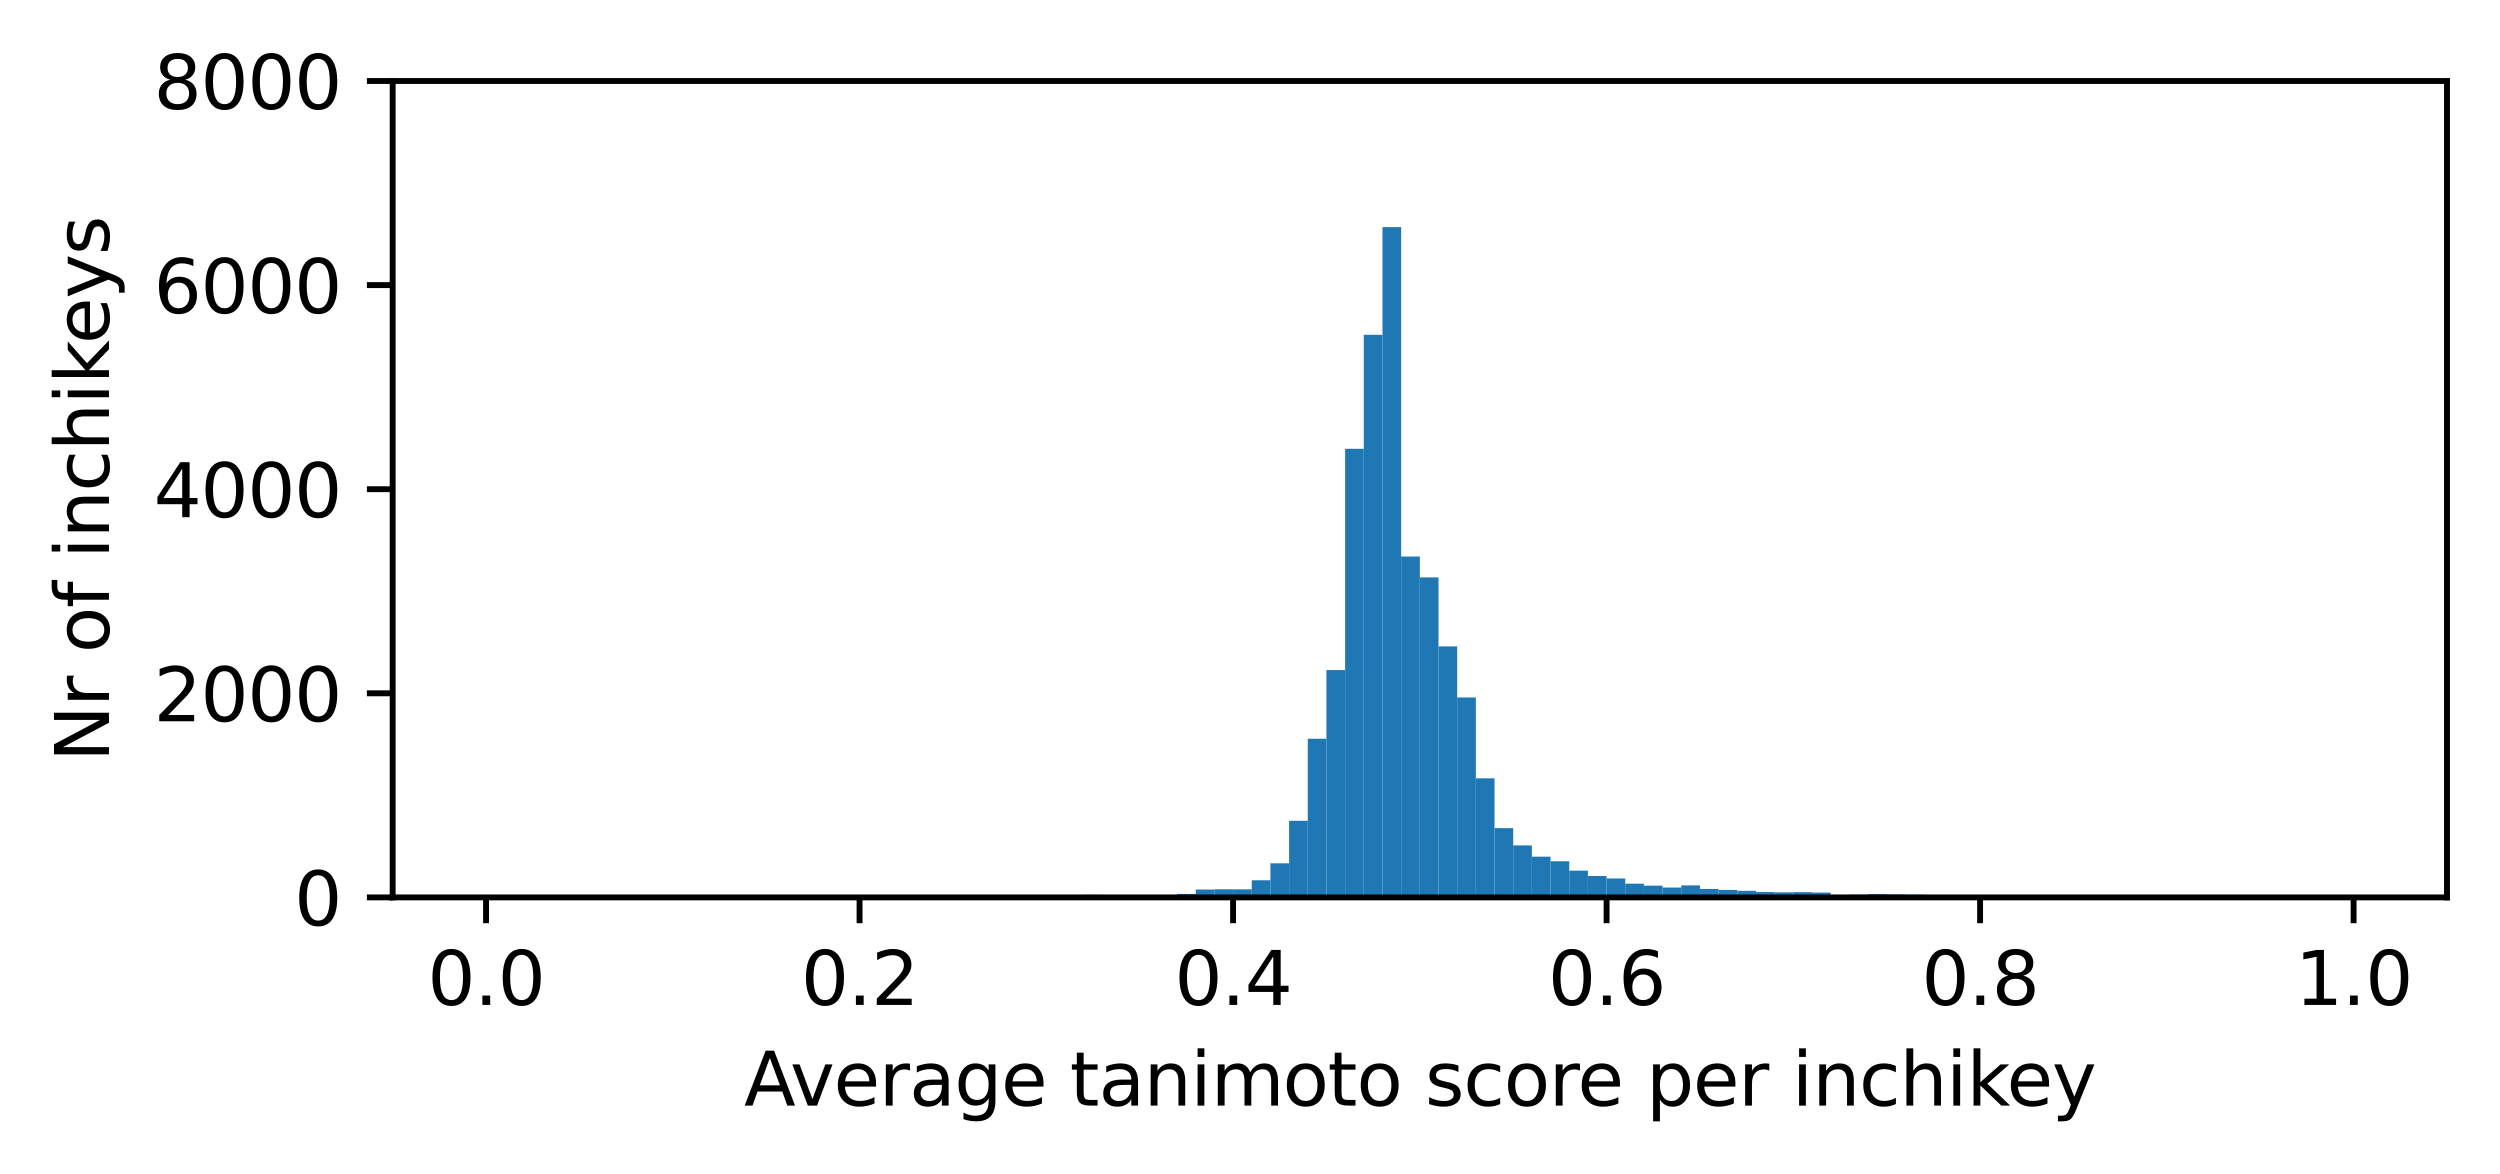 <?xml version="1.0" encoding="utf-8" standalone="no"?>
<!DOCTYPE svg PUBLIC "-//W3C//DTD SVG 1.1//EN"
  "http://www.w3.org/Graphics/SVG/1.1/DTD/svg11.dtd">
<svg xmlns:xlink="http://www.w3.org/1999/xlink" width="339.528pt" height="159.435pt" viewBox="0 0 339.528 159.435" xmlns="http://www.w3.org/2000/svg" version="1.1">
 <defs>
  <style type="text/css">*{stroke-linejoin: round; stroke-linecap: butt}</style>
 </defs>
 <g id="figure_1">
  <g id="patch_1">
   <path d="M 0 159.435 
L 339.528 159.435 
L 339.528 0 
L 0 0 
z
" style="fill: #ffffff"/>
  </g>
  <g id="axes_1">
   <g id="patch_2">
    <path d="M 53.328 121.879 
L 332.328 121.879 
L 332.328 10.999 
L 53.328 10.999 
z
" style="fill: #ffffff"/>
   </g>
   <g id="patch_3">
    <path d="M 66.01 121.879 
L 68.546 121.879 
L 68.546 121.879 
L 66.01 121.879 
z
" clip-path="url(#p229c5be824)" style="fill: #1f77b4"/>
   </g>
   <g id="patch_4">
    <path d="M 68.546 121.879 
L 71.083 121.879 
L 71.083 121.879 
L 68.546 121.879 
z
" clip-path="url(#p229c5be824)" style="fill: #1f77b4"/>
   </g>
   <g id="patch_5">
    <path d="M 71.083 121.879 
L 73.619 121.879 
L 73.619 121.879 
L 71.083 121.879 
z
" clip-path="url(#p229c5be824)" style="fill: #1f77b4"/>
   </g>
   <g id="patch_6">
    <path d="M 73.619 121.879 
L 76.155 121.879 
L 76.155 121.879 
L 73.619 121.879 
z
" clip-path="url(#p229c5be824)" style="fill: #1f77b4"/>
   </g>
   <g id="patch_7">
    <path d="M 76.155 121.879 
L 78.692 121.879 
L 78.692 121.879 
L 76.155 121.879 
z
" clip-path="url(#p229c5be824)" style="fill: #1f77b4"/>
   </g>
   <g id="patch_8">
    <path d="M 78.692 121.879 
L 81.228 121.879 
L 81.228 121.879 
L 78.692 121.879 
z
" clip-path="url(#p229c5be824)" style="fill: #1f77b4"/>
   </g>
   <g id="patch_9">
    <path d="M 81.228 121.879 
L 83.764 121.879 
L 83.764 121.879 
L 81.228 121.879 
z
" clip-path="url(#p229c5be824)" style="fill: #1f77b4"/>
   </g>
   <g id="patch_10">
    <path d="M 83.764 121.879 
L 86.301 121.879 
L 86.301 121.879 
L 83.764 121.879 
z
" clip-path="url(#p229c5be824)" style="fill: #1f77b4"/>
   </g>
   <g id="patch_11">
    <path d="M 86.301 121.879 
L 88.837 121.879 
L 88.837 121.879 
L 86.301 121.879 
z
" clip-path="url(#p229c5be824)" style="fill: #1f77b4"/>
   </g>
   <g id="patch_12">
    <path d="M 88.837 121.879 
L 91.374 121.879 
L 91.374 121.879 
L 88.837 121.879 
z
" clip-path="url(#p229c5be824)" style="fill: #1f77b4"/>
   </g>
   <g id="patch_13">
    <path d="M 91.374 121.879 
L 93.91 121.879 
L 93.91 121.879 
L 91.374 121.879 
z
" clip-path="url(#p229c5be824)" style="fill: #1f77b4"/>
   </g>
   <g id="patch_14">
    <path d="M 93.91 121.879 
L 96.446 121.879 
L 96.446 121.879 
L 93.91 121.879 
z
" clip-path="url(#p229c5be824)" style="fill: #1f77b4"/>
   </g>
   <g id="patch_15">
    <path d="M 96.446 121.879 
L 98.983 121.879 
L 98.983 121.879 
L 96.446 121.879 
z
" clip-path="url(#p229c5be824)" style="fill: #1f77b4"/>
   </g>
   <g id="patch_16">
    <path d="M 98.983 121.879 
L 101.519 121.879 
L 101.519 121.879 
L 98.983 121.879 
z
" clip-path="url(#p229c5be824)" style="fill: #1f77b4"/>
   </g>
   <g id="patch_17">
    <path d="M 101.519 121.879 
L 104.055 121.879 
L 104.055 121.879 
L 101.519 121.879 
z
" clip-path="url(#p229c5be824)" style="fill: #1f77b4"/>
   </g>
   <g id="patch_18">
    <path d="M 104.055 121.879 
L 106.592 121.879 
L 106.592 121.879 
L 104.055 121.879 
z
" clip-path="url(#p229c5be824)" style="fill: #1f77b4"/>
   </g>
   <g id="patch_19">
    <path d="M 106.592 121.879 
L 109.128 121.879 
L 109.128 121.879 
L 106.592 121.879 
z
" clip-path="url(#p229c5be824)" style="fill: #1f77b4"/>
   </g>
   <g id="patch_20">
    <path d="M 109.128 121.879 
L 111.664 121.879 
L 111.664 121.879 
L 109.128 121.879 
z
" clip-path="url(#p229c5be824)" style="fill: #1f77b4"/>
   </g>
   <g id="patch_21">
    <path d="M 111.664 121.879 
L 114.201 121.879 
L 114.201 121.879 
L 111.664 121.879 
z
" clip-path="url(#p229c5be824)" style="fill: #1f77b4"/>
   </g>
   <g id="patch_22">
    <path d="M 114.201 121.879 
L 116.737 121.879 
L 116.737 121.879 
L 114.201 121.879 
z
" clip-path="url(#p229c5be824)" style="fill: #1f77b4"/>
   </g>
   <g id="patch_23">
    <path d="M 116.737 121.879 
L 119.274 121.879 
L 119.274 121.879 
L 116.737 121.879 
z
" clip-path="url(#p229c5be824)" style="fill: #1f77b4"/>
   </g>
   <g id="patch_24">
    <path d="M 119.274 121.879 
L 121.81 121.879 
L 121.81 121.879 
L 119.274 121.879 
z
" clip-path="url(#p229c5be824)" style="fill: #1f77b4"/>
   </g>
   <g id="patch_25">
    <path d="M 121.81 121.879 
L 124.346 121.879 
L 124.346 121.879 
L 121.81 121.879 
z
" clip-path="url(#p229c5be824)" style="fill: #1f77b4"/>
   </g>
   <g id="patch_26">
    <path d="M 124.346 121.879 
L 126.883 121.879 
L 126.883 121.879 
L 124.346 121.879 
z
" clip-path="url(#p229c5be824)" style="fill: #1f77b4"/>
   </g>
   <g id="patch_27">
    <path d="M 126.883 121.879 
L 129.419 121.879 
L 129.419 121.879 
L 126.883 121.879 
z
" clip-path="url(#p229c5be824)" style="fill: #1f77b4"/>
   </g>
   <g id="patch_28">
    <path d="M 129.419 121.879 
L 131.955 121.879 
L 131.955 121.879 
L 129.419 121.879 
z
" clip-path="url(#p229c5be824)" style="fill: #1f77b4"/>
   </g>
   <g id="patch_29">
    <path d="M 131.955 121.879 
L 134.492 121.879 
L 134.492 121.879 
L 131.955 121.879 
z
" clip-path="url(#p229c5be824)" style="fill: #1f77b4"/>
   </g>
   <g id="patch_30">
    <path d="M 134.492 121.879 
L 137.028 121.879 
L 137.028 121.865 
L 134.492 121.865 
z
" clip-path="url(#p229c5be824)" style="fill: #1f77b4"/>
   </g>
   <g id="patch_31">
    <path d="M 137.028 121.879 
L 139.564 121.879 
L 139.564 121.879 
L 137.028 121.879 
z
" clip-path="url(#p229c5be824)" style="fill: #1f77b4"/>
   </g>
   <g id="patch_32">
    <path d="M 139.564 121.879 
L 142.101 121.879 
L 142.101 121.824 
L 139.564 121.824 
z
" clip-path="url(#p229c5be824)" style="fill: #1f77b4"/>
   </g>
   <g id="patch_33">
    <path d="M 142.101 121.879 
L 144.637 121.879 
L 144.637 121.865 
L 142.101 121.865 
z
" clip-path="url(#p229c5be824)" style="fill: #1f77b4"/>
   </g>
   <g id="patch_34">
    <path d="M 144.637 121.879 
L 147.174 121.879 
L 147.174 121.851 
L 144.637 121.851 
z
" clip-path="url(#p229c5be824)" style="fill: #1f77b4"/>
   </g>
   <g id="patch_35">
    <path d="M 147.174 121.879 
L 149.71 121.879 
L 149.71 121.533 
L 147.174 121.533 
z
" clip-path="url(#p229c5be824)" style="fill: #1f77b4"/>
   </g>
   <g id="patch_36">
    <path d="M 149.71 121.879 
L 152.246 121.879 
L 152.246 121.768 
L 149.71 121.768 
z
" clip-path="url(#p229c5be824)" style="fill: #1f77b4"/>
   </g>
   <g id="patch_37">
    <path d="M 152.246 121.879 
L 154.783 121.879 
L 154.783 121.824 
L 152.246 121.824 
z
" clip-path="url(#p229c5be824)" style="fill: #1f77b4"/>
   </g>
   <g id="patch_38">
    <path d="M 154.783 121.879 
L 157.319 121.879 
L 157.319 121.851 
L 154.783 121.851 
z
" clip-path="url(#p229c5be824)" style="fill: #1f77b4"/>
   </g>
   <g id="patch_39">
    <path d="M 157.319 121.879 
L 159.855 121.879 
L 159.855 121.782 
L 157.319 121.782 
z
" clip-path="url(#p229c5be824)" style="fill: #1f77b4"/>
   </g>
   <g id="patch_40">
    <path d="M 159.855 121.879 
L 162.392 121.879 
L 162.392 121.408 
L 159.855 121.408 
z
" clip-path="url(#p229c5be824)" style="fill: #1f77b4"/>
   </g>
   <g id="patch_41">
    <path d="M 162.392 121.879 
L 164.928 121.879 
L 164.928 120.812 
L 162.392 120.812 
z
" clip-path="url(#p229c5be824)" style="fill: #1f77b4"/>
   </g>
   <g id="patch_42">
    <path d="M 164.928 121.879 
L 167.464 121.879 
L 167.464 120.77 
L 164.928 120.77 
z
" clip-path="url(#p229c5be824)" style="fill: #1f77b4"/>
   </g>
   <g id="patch_43">
    <path d="M 167.464 121.879 
L 170.001 121.879 
L 170.001 120.784 
L 167.464 120.784 
z
" clip-path="url(#p229c5be824)" style="fill: #1f77b4"/>
   </g>
   <g id="patch_44">
    <path d="M 170.001 121.879 
L 172.537 121.879 
L 172.537 119.551 
L 170.001 119.551 
z
" clip-path="url(#p229c5be824)" style="fill: #1f77b4"/>
   </g>
   <g id="patch_45">
    <path d="M 172.537 121.879 
L 175.074 121.879 
L 175.074 117.25 
L 172.537 117.25 
z
" clip-path="url(#p229c5be824)" style="fill: #1f77b4"/>
   </g>
   <g id="patch_46">
    <path d="M 175.074 121.879 
L 177.61 121.879 
L 177.61 111.47 
L 175.074 111.47 
z
" clip-path="url(#p229c5be824)" style="fill: #1f77b4"/>
   </g>
   <g id="patch_47">
    <path d="M 177.61 121.879 
L 180.146 121.879 
L 180.146 100.327 
L 177.61 100.327 
z
" clip-path="url(#p229c5be824)" style="fill: #1f77b4"/>
   </g>
   <g id="patch_48">
    <path d="M 180.146 121.879 
L 182.683 121.879 
L 182.683 90.999 
L 180.146 90.999 
z
" clip-path="url(#p229c5be824)" style="fill: #1f77b4"/>
   </g>
   <g id="patch_49">
    <path d="M 182.683 121.879 
L 185.219 121.879 
L 185.219 60.951 
L 182.683 60.951 
z
" clip-path="url(#p229c5be824)" style="fill: #1f77b4"/>
   </g>
   <g id="patch_50">
    <path d="M 185.219 121.879 
L 187.755 121.879 
L 187.755 45.469 
L 185.219 45.469 
z
" clip-path="url(#p229c5be824)" style="fill: #1f77b4"/>
   </g>
   <g id="patch_51">
    <path d="M 187.755 121.879 
L 190.292 121.879 
L 190.292 30.847 
L 187.755 30.847 
z
" clip-path="url(#p229c5be824)" style="fill: #1f77b4"/>
   </g>
   <g id="patch_52">
    <path d="M 190.292 121.879 
L 192.828 121.879 
L 192.828 75.587 
L 190.292 75.587 
z
" clip-path="url(#p229c5be824)" style="fill: #1f77b4"/>
   </g>
   <g id="patch_53">
    <path d="M 192.828 121.879 
L 195.364 121.879 
L 195.364 78.414 
L 192.828 78.414 
z
" clip-path="url(#p229c5be824)" style="fill: #1f77b4"/>
   </g>
   <g id="patch_54">
    <path d="M 195.364 121.879 
L 197.901 121.879 
L 197.901 87.784 
L 195.364 87.784 
z
" clip-path="url(#p229c5be824)" style="fill: #1f77b4"/>
   </g>
   <g id="patch_55">
    <path d="M 197.901 121.879 
L 200.437 121.879 
L 200.437 94.727 
L 197.901 94.727 
z
" clip-path="url(#p229c5be824)" style="fill: #1f77b4"/>
   </g>
   <g id="patch_56">
    <path d="M 200.437 121.879 
L 202.974 121.879 
L 202.974 105.705 
L 200.437 105.705 
z
" clip-path="url(#p229c5be824)" style="fill: #1f77b4"/>
   </g>
   <g id="patch_57">
    <path d="M 202.974 121.879 
L 205.51 121.879 
L 205.51 112.468 
L 202.974 112.468 
z
" clip-path="url(#p229c5be824)" style="fill: #1f77b4"/>
   </g>
   <g id="patch_58">
    <path d="M 205.51 121.879 
L 208.046 121.879 
L 208.046 114.811 
L 205.51 114.811 
z
" clip-path="url(#p229c5be824)" style="fill: #1f77b4"/>
   </g>
   <g id="patch_59">
    <path d="M 208.046 121.879 
L 210.583 121.879 
L 210.583 116.349 
L 208.046 116.349 
z
" clip-path="url(#p229c5be824)" style="fill: #1f77b4"/>
   </g>
   <g id="patch_60">
    <path d="M 210.583 121.879 
L 213.119 121.879 
L 213.119 116.973 
L 210.583 116.973 
z
" clip-path="url(#p229c5be824)" style="fill: #1f77b4"/>
   </g>
   <g id="patch_61">
    <path d="M 213.119 121.879 
L 215.655 121.879 
L 215.655 118.248 
L 213.119 118.248 
z
" clip-path="url(#p229c5be824)" style="fill: #1f77b4"/>
   </g>
   <g id="patch_62">
    <path d="M 215.655 121.879 
L 218.192 121.879 
L 218.192 118.969 
L 215.655 118.969 
z
" clip-path="url(#p229c5be824)" style="fill: #1f77b4"/>
   </g>
   <g id="patch_63">
    <path d="M 218.192 121.879 
L 220.728 121.879 
L 220.728 119.301 
L 218.192 119.301 
z
" clip-path="url(#p229c5be824)" style="fill: #1f77b4"/>
   </g>
   <g id="patch_64">
    <path d="M 220.728 121.879 
L 223.264 121.879 
L 223.264 120.008 
L 220.728 120.008 
z
" clip-path="url(#p229c5be824)" style="fill: #1f77b4"/>
   </g>
   <g id="patch_65">
    <path d="M 223.264 121.879 
L 225.801 121.879 
L 225.801 120.285 
L 223.264 120.285 
z
" clip-path="url(#p229c5be824)" style="fill: #1f77b4"/>
   </g>
   <g id="patch_66">
    <path d="M 225.801 121.879 
L 228.337 121.879 
L 228.337 120.535 
L 225.801 120.535 
z
" clip-path="url(#p229c5be824)" style="fill: #1f77b4"/>
   </g>
   <g id="patch_67">
    <path d="M 228.337 121.879 
L 230.874 121.879 
L 230.874 120.244 
L 228.337 120.244 
z
" clip-path="url(#p229c5be824)" style="fill: #1f77b4"/>
   </g>
   <g id="patch_68">
    <path d="M 230.874 121.879 
L 233.41 121.879 
L 233.41 120.729 
L 230.874 120.729 
z
" clip-path="url(#p229c5be824)" style="fill: #1f77b4"/>
   </g>
   <g id="patch_69">
    <path d="M 233.41 121.879 
L 235.946 121.879 
L 235.946 120.867 
L 233.41 120.867 
z
" clip-path="url(#p229c5be824)" style="fill: #1f77b4"/>
   </g>
   <g id="patch_70">
    <path d="M 235.946 121.879 
L 238.483 121.879 
L 238.483 120.978 
L 235.946 120.978 
z
" clip-path="url(#p229c5be824)" style="fill: #1f77b4"/>
   </g>
   <g id="patch_71">
    <path d="M 238.483 121.879 
L 241.019 121.879 
L 241.019 121.145 
L 238.483 121.145 
z
" clip-path="url(#p229c5be824)" style="fill: #1f77b4"/>
   </g>
   <g id="patch_72">
    <path d="M 241.019 121.879 
L 243.555 121.879 
L 243.555 121.186 
L 241.019 121.186 
z
" clip-path="url(#p229c5be824)" style="fill: #1f77b4"/>
   </g>
   <g id="patch_73">
    <path d="M 243.555 121.879 
L 246.092 121.879 
L 246.092 121.158 
L 243.555 121.158 
z
" clip-path="url(#p229c5be824)" style="fill: #1f77b4"/>
   </g>
   <g id="patch_74">
    <path d="M 246.092 121.879 
L 248.628 121.879 
L 248.628 121.214 
L 246.092 121.214 
z
" clip-path="url(#p229c5be824)" style="fill: #1f77b4"/>
   </g>
   <g id="patch_75">
    <path d="M 248.628 121.879 
L 251.164 121.879 
L 251.164 121.56 
L 248.628 121.56 
z
" clip-path="url(#p229c5be824)" style="fill: #1f77b4"/>
   </g>
   <g id="patch_76">
    <path d="M 251.164 121.879 
L 253.701 121.879 
L 253.701 121.505 
L 251.164 121.505 
z
" clip-path="url(#p229c5be824)" style="fill: #1f77b4"/>
   </g>
   <g id="patch_77">
    <path d="M 253.701 121.879 
L 256.237 121.879 
L 256.237 121.422 
L 253.701 121.422 
z
" clip-path="url(#p229c5be824)" style="fill: #1f77b4"/>
   </g>
   <g id="patch_78">
    <path d="M 256.237 121.879 
L 258.774 121.879 
L 258.774 121.477 
L 256.237 121.477 
z
" clip-path="url(#p229c5be824)" style="fill: #1f77b4"/>
   </g>
   <g id="patch_79">
    <path d="M 258.774 121.879 
L 261.31 121.879 
L 261.31 121.519 
L 258.774 121.519 
z
" clip-path="url(#p229c5be824)" style="fill: #1f77b4"/>
   </g>
   <g id="patch_80">
    <path d="M 261.31 121.879 
L 263.846 121.879 
L 263.846 121.657 
L 261.31 121.657 
z
" clip-path="url(#p229c5be824)" style="fill: #1f77b4"/>
   </g>
   <g id="patch_81">
    <path d="M 263.846 121.879 
L 266.383 121.879 
L 266.383 121.727 
L 263.846 121.727 
z
" clip-path="url(#p229c5be824)" style="fill: #1f77b4"/>
   </g>
   <g id="patch_82">
    <path d="M 266.383 121.879 
L 268.919 121.879 
L 268.919 121.685 
L 266.383 121.685 
z
" clip-path="url(#p229c5be824)" style="fill: #1f77b4"/>
   </g>
   <g id="patch_83">
    <path d="M 268.919 121.879 
L 271.455 121.879 
L 271.455 121.741 
L 268.919 121.741 
z
" clip-path="url(#p229c5be824)" style="fill: #1f77b4"/>
   </g>
   <g id="patch_84">
    <path d="M 271.455 121.879 
L 273.992 121.879 
L 273.992 121.81 
L 271.455 121.81 
z
" clip-path="url(#p229c5be824)" style="fill: #1f77b4"/>
   </g>
   <g id="patch_85">
    <path d="M 273.992 121.879 
L 276.528 121.879 
L 276.528 121.713 
L 273.992 121.713 
z
" clip-path="url(#p229c5be824)" style="fill: #1f77b4"/>
   </g>
   <g id="patch_86">
    <path d="M 276.528 121.879 
L 279.064 121.879 
L 279.064 121.796 
L 276.528 121.796 
z
" clip-path="url(#p229c5be824)" style="fill: #1f77b4"/>
   </g>
   <g id="patch_87">
    <path d="M 279.064 121.879 
L 281.601 121.879 
L 281.601 121.824 
L 279.064 121.824 
z
" clip-path="url(#p229c5be824)" style="fill: #1f77b4"/>
   </g>
   <g id="patch_88">
    <path d="M 281.601 121.879 
L 284.137 121.879 
L 284.137 121.81 
L 281.601 121.81 
z
" clip-path="url(#p229c5be824)" style="fill: #1f77b4"/>
   </g>
   <g id="patch_89">
    <path d="M 284.137 121.879 
L 286.674 121.879 
L 286.674 121.865 
L 284.137 121.865 
z
" clip-path="url(#p229c5be824)" style="fill: #1f77b4"/>
   </g>
   <g id="patch_90">
    <path d="M 286.674 121.879 
L 289.21 121.879 
L 289.21 121.824 
L 286.674 121.824 
z
" clip-path="url(#p229c5be824)" style="fill: #1f77b4"/>
   </g>
   <g id="patch_91">
    <path d="M 289.21 121.879 
L 291.746 121.879 
L 291.746 121.838 
L 289.21 121.838 
z
" clip-path="url(#p229c5be824)" style="fill: #1f77b4"/>
   </g>
   <g id="patch_92">
    <path d="M 291.746 121.879 
L 294.283 121.879 
L 294.283 121.879 
L 291.746 121.879 
z
" clip-path="url(#p229c5be824)" style="fill: #1f77b4"/>
   </g>
   <g id="patch_93">
    <path d="M 294.283 121.879 
L 296.819 121.879 
L 296.819 121.879 
L 294.283 121.879 
z
" clip-path="url(#p229c5be824)" style="fill: #1f77b4"/>
   </g>
   <g id="patch_94">
    <path d="M 296.819 121.879 
L 299.355 121.879 
L 299.355 121.879 
L 296.819 121.879 
z
" clip-path="url(#p229c5be824)" style="fill: #1f77b4"/>
   </g>
   <g id="patch_95">
    <path d="M 299.355 121.879 
L 301.892 121.879 
L 301.892 121.879 
L 299.355 121.879 
z
" clip-path="url(#p229c5be824)" style="fill: #1f77b4"/>
   </g>
   <g id="patch_96">
    <path d="M 301.892 121.879 
L 304.428 121.879 
L 304.428 121.879 
L 301.892 121.879 
z
" clip-path="url(#p229c5be824)" style="fill: #1f77b4"/>
   </g>
   <g id="patch_97">
    <path d="M 304.428 121.879 
L 306.964 121.879 
L 306.964 121.879 
L 304.428 121.879 
z
" clip-path="url(#p229c5be824)" style="fill: #1f77b4"/>
   </g>
   <g id="patch_98">
    <path d="M 306.964 121.879 
L 309.501 121.879 
L 309.501 121.879 
L 306.964 121.879 
z
" clip-path="url(#p229c5be824)" style="fill: #1f77b4"/>
   </g>
   <g id="patch_99">
    <path d="M 309.501 121.879 
L 312.037 121.879 
L 312.037 121.879 
L 309.501 121.879 
z
" clip-path="url(#p229c5be824)" style="fill: #1f77b4"/>
   </g>
   <g id="patch_100">
    <path d="M 312.037 121.879 
L 314.574 121.879 
L 314.574 121.879 
L 312.037 121.879 
z
" clip-path="url(#p229c5be824)" style="fill: #1f77b4"/>
   </g>
   <g id="patch_101">
    <path d="M 314.574 121.879 
L 317.11 121.879 
L 317.11 121.879 
L 314.574 121.879 
z
" clip-path="url(#p229c5be824)" style="fill: #1f77b4"/>
   </g>
   <g id="patch_102">
    <path d="M 317.11 121.879 
L 319.646 121.879 
L 319.646 121.879 
L 317.11 121.879 
z
" clip-path="url(#p229c5be824)" style="fill: #1f77b4"/>
   </g>
   <g id="matplotlib.axis_1">
    <g id="xtick_1">
     <g id="line2d_1">
      <defs>
       <path id="mfc3a2ce4b0" d="M 0 0 
L 0 3.5 
" style="stroke: #000000; stroke-width: 0.8"/>
      </defs>
      <g>
       <use xlink:href="#mfc3a2ce4b0" x="66.01" y="121.879" style="stroke: #000000; stroke-width: 0.8"/>
      </g>
     </g>
     <g id="text_1">
      <!-- 0.0 -->
      <g transform="translate(58.058 136.478) scale(0.1 -0.1)">
       <defs>
        <path id="DejaVuSans-30" d="M 2034 4250 
Q 1547 4250 1301 3770 
Q 1056 3291 1056 2328 
Q 1056 1369 1301 889 
Q 1547 409 2034 409 
Q 2525 409 2770 889 
Q 3016 1369 3016 2328 
Q 3016 3291 2770 3770 
Q 2525 4250 2034 4250 
z
M 2034 4750 
Q 2819 4750 3233 4129 
Q 3647 3509 3647 2328 
Q 3647 1150 3233 529 
Q 2819 -91 2034 -91 
Q 1250 -91 836 529 
Q 422 1150 422 2328 
Q 422 3509 836 4129 
Q 1250 4750 2034 4750 
z
" transform="scale(0.016)"/>
        <path id="DejaVuSans-2e" d="M 684 794 
L 1344 794 
L 1344 0 
L 684 0 
L 684 794 
z
" transform="scale(0.016)"/>
       </defs>
       <use xlink:href="#DejaVuSans-30"/>
       <use xlink:href="#DejaVuSans-2e" x="63.623"/>
       <use xlink:href="#DejaVuSans-30" x="95.41"/>
      </g>
     </g>
    </g>
    <g id="xtick_2">
     <g id="line2d_2">
      <g>
       <use xlink:href="#mfc3a2ce4b0" x="116.737" y="121.879" style="stroke: #000000; stroke-width: 0.8"/>
      </g>
     </g>
     <g id="text_2">
      <!-- 0.2 -->
      <g transform="translate(108.786 136.478) scale(0.1 -0.1)">
       <defs>
        <path id="DejaVuSans-32" d="M 1228 531 
L 3431 531 
L 3431 0 
L 469 0 
L 469 531 
Q 828 903 1448 1529 
Q 2069 2156 2228 2338 
Q 2531 2678 2651 2914 
Q 2772 3150 2772 3378 
Q 2772 3750 2511 3984 
Q 2250 4219 1831 4219 
Q 1534 4219 1204 4116 
Q 875 4013 500 3803 
L 500 4441 
Q 881 4594 1212 4672 
Q 1544 4750 1819 4750 
Q 2544 4750 2975 4387 
Q 3406 4025 3406 3419 
Q 3406 3131 3298 2873 
Q 3191 2616 2906 2266 
Q 2828 2175 2409 1742 
Q 1991 1309 1228 531 
z
" transform="scale(0.016)"/>
       </defs>
       <use xlink:href="#DejaVuSans-30"/>
       <use xlink:href="#DejaVuSans-2e" x="63.623"/>
       <use xlink:href="#DejaVuSans-32" x="95.41"/>
      </g>
     </g>
    </g>
    <g id="xtick_3">
     <g id="line2d_3">
      <g>
       <use xlink:href="#mfc3a2ce4b0" x="167.464" y="121.879" style="stroke: #000000; stroke-width: 0.8"/>
      </g>
     </g>
     <g id="text_3">
      <!-- 0.4 -->
      <g transform="translate(159.513 136.478) scale(0.1 -0.1)">
       <defs>
        <path id="DejaVuSans-34" d="M 2419 4116 
L 825 1625 
L 2419 1625 
L 2419 4116 
z
M 2253 4666 
L 3047 4666 
L 3047 1625 
L 3713 1625 
L 3713 1100 
L 3047 1100 
L 3047 0 
L 2419 0 
L 2419 1100 
L 313 1100 
L 313 1709 
L 2253 4666 
z
" transform="scale(0.016)"/>
       </defs>
       <use xlink:href="#DejaVuSans-30"/>
       <use xlink:href="#DejaVuSans-2e" x="63.623"/>
       <use xlink:href="#DejaVuSans-34" x="95.41"/>
      </g>
     </g>
    </g>
    <g id="xtick_4">
     <g id="line2d_4">
      <g>
       <use xlink:href="#mfc3a2ce4b0" x="218.192" y="121.879" style="stroke: #000000; stroke-width: 0.8"/>
      </g>
     </g>
     <g id="text_4">
      <!-- 0.6 -->
      <g transform="translate(210.24 136.478) scale(0.1 -0.1)">
       <defs>
        <path id="DejaVuSans-36" d="M 2113 2584 
Q 1688 2584 1439 2293 
Q 1191 2003 1191 1497 
Q 1191 994 1439 701 
Q 1688 409 2113 409 
Q 2538 409 2786 701 
Q 3034 994 3034 1497 
Q 3034 2003 2786 2293 
Q 2538 2584 2113 2584 
z
M 3366 4563 
L 3366 3988 
Q 3128 4100 2886 4159 
Q 2644 4219 2406 4219 
Q 1781 4219 1451 3797 
Q 1122 3375 1075 2522 
Q 1259 2794 1537 2939 
Q 1816 3084 2150 3084 
Q 2853 3084 3261 2657 
Q 3669 2231 3669 1497 
Q 3669 778 3244 343 
Q 2819 -91 2113 -91 
Q 1303 -91 875 529 
Q 447 1150 447 2328 
Q 447 3434 972 4092 
Q 1497 4750 2381 4750 
Q 2619 4750 2861 4703 
Q 3103 4656 3366 4563 
z
" transform="scale(0.016)"/>
       </defs>
       <use xlink:href="#DejaVuSans-30"/>
       <use xlink:href="#DejaVuSans-2e" x="63.623"/>
       <use xlink:href="#DejaVuSans-36" x="95.41"/>
      </g>
     </g>
    </g>
    <g id="xtick_5">
     <g id="line2d_5">
      <g>
       <use xlink:href="#mfc3a2ce4b0" x="268.919" y="121.879" style="stroke: #000000; stroke-width: 0.8"/>
      </g>
     </g>
     <g id="text_5">
      <!-- 0.8 -->
      <g transform="translate(260.967 136.478) scale(0.1 -0.1)">
       <defs>
        <path id="DejaVuSans-38" d="M 2034 2216 
Q 1584 2216 1326 1975 
Q 1069 1734 1069 1313 
Q 1069 891 1326 650 
Q 1584 409 2034 409 
Q 2484 409 2743 651 
Q 3003 894 3003 1313 
Q 3003 1734 2745 1975 
Q 2488 2216 2034 2216 
z
M 1403 2484 
Q 997 2584 770 2862 
Q 544 3141 544 3541 
Q 544 4100 942 4425 
Q 1341 4750 2034 4750 
Q 2731 4750 3128 4425 
Q 3525 4100 3525 3541 
Q 3525 3141 3298 2862 
Q 3072 2584 2669 2484 
Q 3125 2378 3379 2068 
Q 3634 1759 3634 1313 
Q 3634 634 3220 271 
Q 2806 -91 2034 -91 
Q 1263 -91 848 271 
Q 434 634 434 1313 
Q 434 1759 690 2068 
Q 947 2378 1403 2484 
z
M 1172 3481 
Q 1172 3119 1398 2916 
Q 1625 2713 2034 2713 
Q 2441 2713 2670 2916 
Q 2900 3119 2900 3481 
Q 2900 3844 2670 4047 
Q 2441 4250 2034 4250 
Q 1625 4250 1398 4047 
Q 1172 3844 1172 3481 
z
" transform="scale(0.016)"/>
       </defs>
       <use xlink:href="#DejaVuSans-30"/>
       <use xlink:href="#DejaVuSans-2e" x="63.623"/>
       <use xlink:href="#DejaVuSans-38" x="95.41"/>
      </g>
     </g>
    </g>
    <g id="xtick_6">
     <g id="line2d_6">
      <g>
       <use xlink:href="#mfc3a2ce4b0" x="319.646" y="121.879" style="stroke: #000000; stroke-width: 0.8"/>
      </g>
     </g>
     <g id="text_6">
      <!-- 1.0 -->
      <g transform="translate(311.695 136.478) scale(0.1 -0.1)">
       <defs>
        <path id="DejaVuSans-31" d="M 794 531 
L 1825 531 
L 1825 4091 
L 703 3866 
L 703 4441 
L 1819 4666 
L 2450 4666 
L 2450 531 
L 3481 531 
L 3481 0 
L 794 0 
L 794 531 
z
" transform="scale(0.016)"/>
       </defs>
       <use xlink:href="#DejaVuSans-31"/>
       <use xlink:href="#DejaVuSans-2e" x="63.623"/>
       <use xlink:href="#DejaVuSans-30" x="95.41"/>
      </g>
     </g>
    </g>
    <g id="text_7">
     <!-- Average tanimoto score per inchikey -->
     <g transform="translate(101.054 150.156) scale(0.1 -0.1)">
      <defs>
       <path id="DejaVuSans-41" d="M 2188 4044 
L 1331 1722 
L 3047 1722 
L 2188 4044 
z
M 1831 4666 
L 2547 4666 
L 4325 0 
L 3669 0 
L 3244 1197 
L 1141 1197 
L 716 0 
L 50 0 
L 1831 4666 
z
" transform="scale(0.016)"/>
       <path id="DejaVuSans-76" d="M 191 3500 
L 800 3500 
L 1894 563 
L 2988 3500 
L 3597 3500 
L 2284 0 
L 1503 0 
L 191 3500 
z
" transform="scale(0.016)"/>
       <path id="DejaVuSans-65" d="M 3597 1894 
L 3597 1613 
L 953 1613 
Q 991 1019 1311 708 
Q 1631 397 2203 397 
Q 2534 397 2845 478 
Q 3156 559 3463 722 
L 3463 178 
Q 3153 47 2828 -22 
Q 2503 -91 2169 -91 
Q 1331 -91 842 396 
Q 353 884 353 1716 
Q 353 2575 817 3079 
Q 1281 3584 2069 3584 
Q 2775 3584 3186 3129 
Q 3597 2675 3597 1894 
z
M 3022 2063 
Q 3016 2534 2758 2815 
Q 2500 3097 2075 3097 
Q 1594 3097 1305 2825 
Q 1016 2553 972 2059 
L 3022 2063 
z
" transform="scale(0.016)"/>
       <path id="DejaVuSans-72" d="M 2631 2963 
Q 2534 3019 2420 3045 
Q 2306 3072 2169 3072 
Q 1681 3072 1420 2755 
Q 1159 2438 1159 1844 
L 1159 0 
L 581 0 
L 581 3500 
L 1159 3500 
L 1159 2956 
Q 1341 3275 1631 3429 
Q 1922 3584 2338 3584 
Q 2397 3584 2469 3576 
Q 2541 3569 2628 3553 
L 2631 2963 
z
" transform="scale(0.016)"/>
       <path id="DejaVuSans-61" d="M 2194 1759 
Q 1497 1759 1228 1600 
Q 959 1441 959 1056 
Q 959 750 1161 570 
Q 1363 391 1709 391 
Q 2188 391 2477 730 
Q 2766 1069 2766 1631 
L 2766 1759 
L 2194 1759 
z
M 3341 1997 
L 3341 0 
L 2766 0 
L 2766 531 
Q 2569 213 2275 61 
Q 1981 -91 1556 -91 
Q 1019 -91 701 211 
Q 384 513 384 1019 
Q 384 1609 779 1909 
Q 1175 2209 1959 2209 
L 2766 2209 
L 2766 2266 
Q 2766 2663 2505 2880 
Q 2244 3097 1772 3097 
Q 1472 3097 1187 3025 
Q 903 2953 641 2809 
L 641 3341 
Q 956 3463 1253 3523 
Q 1550 3584 1831 3584 
Q 2591 3584 2966 3190 
Q 3341 2797 3341 1997 
z
" transform="scale(0.016)"/>
       <path id="DejaVuSans-67" d="M 2906 1791 
Q 2906 2416 2648 2759 
Q 2391 3103 1925 3103 
Q 1463 3103 1205 2759 
Q 947 2416 947 1791 
Q 947 1169 1205 825 
Q 1463 481 1925 481 
Q 2391 481 2648 825 
Q 2906 1169 2906 1791 
z
M 3481 434 
Q 3481 -459 3084 -895 
Q 2688 -1331 1869 -1331 
Q 1566 -1331 1297 -1286 
Q 1028 -1241 775 -1147 
L 775 -588 
Q 1028 -725 1275 -790 
Q 1522 -856 1778 -856 
Q 2344 -856 2625 -561 
Q 2906 -266 2906 331 
L 2906 616 
Q 2728 306 2450 153 
Q 2172 0 1784 0 
Q 1141 0 747 490 
Q 353 981 353 1791 
Q 353 2603 747 3093 
Q 1141 3584 1784 3584 
Q 2172 3584 2450 3431 
Q 2728 3278 2906 2969 
L 2906 3500 
L 3481 3500 
L 3481 434 
z
" transform="scale(0.016)"/>
       <path id="DejaVuSans-20" transform="scale(0.016)"/>
       <path id="DejaVuSans-74" d="M 1172 4494 
L 1172 3500 
L 2356 3500 
L 2356 3053 
L 1172 3053 
L 1172 1153 
Q 1172 725 1289 603 
Q 1406 481 1766 481 
L 2356 481 
L 2356 0 
L 1766 0 
Q 1100 0 847 248 
Q 594 497 594 1153 
L 594 3053 
L 172 3053 
L 172 3500 
L 594 3500 
L 594 4494 
L 1172 4494 
z
" transform="scale(0.016)"/>
       <path id="DejaVuSans-6e" d="M 3513 2113 
L 3513 0 
L 2938 0 
L 2938 2094 
Q 2938 2591 2744 2837 
Q 2550 3084 2163 3084 
Q 1697 3084 1428 2787 
Q 1159 2491 1159 1978 
L 1159 0 
L 581 0 
L 581 3500 
L 1159 3500 
L 1159 2956 
Q 1366 3272 1645 3428 
Q 1925 3584 2291 3584 
Q 2894 3584 3203 3211 
Q 3513 2838 3513 2113 
z
" transform="scale(0.016)"/>
       <path id="DejaVuSans-69" d="M 603 3500 
L 1178 3500 
L 1178 0 
L 603 0 
L 603 3500 
z
M 603 4863 
L 1178 4863 
L 1178 4134 
L 603 4134 
L 603 4863 
z
" transform="scale(0.016)"/>
       <path id="DejaVuSans-6d" d="M 3328 2828 
Q 3544 3216 3844 3400 
Q 4144 3584 4550 3584 
Q 5097 3584 5394 3201 
Q 5691 2819 5691 2113 
L 5691 0 
L 5113 0 
L 5113 2094 
Q 5113 2597 4934 2840 
Q 4756 3084 4391 3084 
Q 3944 3084 3684 2787 
Q 3425 2491 3425 1978 
L 3425 0 
L 2847 0 
L 2847 2094 
Q 2847 2600 2669 2842 
Q 2491 3084 2119 3084 
Q 1678 3084 1418 2786 
Q 1159 2488 1159 1978 
L 1159 0 
L 581 0 
L 581 3500 
L 1159 3500 
L 1159 2956 
Q 1356 3278 1631 3431 
Q 1906 3584 2284 3584 
Q 2666 3584 2933 3390 
Q 3200 3197 3328 2828 
z
" transform="scale(0.016)"/>
       <path id="DejaVuSans-6f" d="M 1959 3097 
Q 1497 3097 1228 2736 
Q 959 2375 959 1747 
Q 959 1119 1226 758 
Q 1494 397 1959 397 
Q 2419 397 2687 759 
Q 2956 1122 2956 1747 
Q 2956 2369 2687 2733 
Q 2419 3097 1959 3097 
z
M 1959 3584 
Q 2709 3584 3137 3096 
Q 3566 2609 3566 1747 
Q 3566 888 3137 398 
Q 2709 -91 1959 -91 
Q 1206 -91 779 398 
Q 353 888 353 1747 
Q 353 2609 779 3096 
Q 1206 3584 1959 3584 
z
" transform="scale(0.016)"/>
       <path id="DejaVuSans-73" d="M 2834 3397 
L 2834 2853 
Q 2591 2978 2328 3040 
Q 2066 3103 1784 3103 
Q 1356 3103 1142 2972 
Q 928 2841 928 2578 
Q 928 2378 1081 2264 
Q 1234 2150 1697 2047 
L 1894 2003 
Q 2506 1872 2764 1633 
Q 3022 1394 3022 966 
Q 3022 478 2636 193 
Q 2250 -91 1575 -91 
Q 1294 -91 989 -36 
Q 684 19 347 128 
L 347 722 
Q 666 556 975 473 
Q 1284 391 1588 391 
Q 1994 391 2212 530 
Q 2431 669 2431 922 
Q 2431 1156 2273 1281 
Q 2116 1406 1581 1522 
L 1381 1569 
Q 847 1681 609 1914 
Q 372 2147 372 2553 
Q 372 3047 722 3315 
Q 1072 3584 1716 3584 
Q 2034 3584 2315 3537 
Q 2597 3491 2834 3397 
z
" transform="scale(0.016)"/>
       <path id="DejaVuSans-63" d="M 3122 3366 
L 3122 2828 
Q 2878 2963 2633 3030 
Q 2388 3097 2138 3097 
Q 1578 3097 1268 2742 
Q 959 2388 959 1747 
Q 959 1106 1268 751 
Q 1578 397 2138 397 
Q 2388 397 2633 464 
Q 2878 531 3122 666 
L 3122 134 
Q 2881 22 2623 -34 
Q 2366 -91 2075 -91 
Q 1284 -91 818 406 
Q 353 903 353 1747 
Q 353 2603 823 3093 
Q 1294 3584 2113 3584 
Q 2378 3584 2631 3529 
Q 2884 3475 3122 3366 
z
" transform="scale(0.016)"/>
       <path id="DejaVuSans-70" d="M 1159 525 
L 1159 -1331 
L 581 -1331 
L 581 3500 
L 1159 3500 
L 1159 2969 
Q 1341 3281 1617 3432 
Q 1894 3584 2278 3584 
Q 2916 3584 3314 3078 
Q 3713 2572 3713 1747 
Q 3713 922 3314 415 
Q 2916 -91 2278 -91 
Q 1894 -91 1617 61 
Q 1341 213 1159 525 
z
M 3116 1747 
Q 3116 2381 2855 2742 
Q 2594 3103 2138 3103 
Q 1681 3103 1420 2742 
Q 1159 2381 1159 1747 
Q 1159 1113 1420 752 
Q 1681 391 2138 391 
Q 2594 391 2855 752 
Q 3116 1113 3116 1747 
z
" transform="scale(0.016)"/>
       <path id="DejaVuSans-68" d="M 3513 2113 
L 3513 0 
L 2938 0 
L 2938 2094 
Q 2938 2591 2744 2837 
Q 2550 3084 2163 3084 
Q 1697 3084 1428 2787 
Q 1159 2491 1159 1978 
L 1159 0 
L 581 0 
L 581 4863 
L 1159 4863 
L 1159 2956 
Q 1366 3272 1645 3428 
Q 1925 3584 2291 3584 
Q 2894 3584 3203 3211 
Q 3513 2838 3513 2113 
z
" transform="scale(0.016)"/>
       <path id="DejaVuSans-6b" d="M 581 4863 
L 1159 4863 
L 1159 1991 
L 2875 3500 
L 3609 3500 
L 1753 1863 
L 3688 0 
L 2938 0 
L 1159 1709 
L 1159 0 
L 581 0 
L 581 4863 
z
" transform="scale(0.016)"/>
       <path id="DejaVuSans-79" d="M 2059 -325 
Q 1816 -950 1584 -1140 
Q 1353 -1331 966 -1331 
L 506 -1331 
L 506 -850 
L 844 -850 
Q 1081 -850 1212 -737 
Q 1344 -625 1503 -206 
L 1606 56 
L 191 3500 
L 800 3500 
L 1894 763 
L 2988 3500 
L 3597 3500 
L 2059 -325 
z
" transform="scale(0.016)"/>
      </defs>
      <use xlink:href="#DejaVuSans-41"/>
      <use xlink:href="#DejaVuSans-76" x="62.533"/>
      <use xlink:href="#DejaVuSans-65" x="121.713"/>
      <use xlink:href="#DejaVuSans-72" x="183.236"/>
      <use xlink:href="#DejaVuSans-61" x="224.35"/>
      <use xlink:href="#DejaVuSans-67" x="285.629"/>
      <use xlink:href="#DejaVuSans-65" x="349.105"/>
      <use xlink:href="#DejaVuSans-20" x="410.629"/>
      <use xlink:href="#DejaVuSans-74" x="442.416"/>
      <use xlink:href="#DejaVuSans-61" x="481.625"/>
      <use xlink:href="#DejaVuSans-6e" x="542.904"/>
      <use xlink:href="#DejaVuSans-69" x="606.283"/>
      <use xlink:href="#DejaVuSans-6d" x="634.066"/>
      <use xlink:href="#DejaVuSans-6f" x="731.479"/>
      <use xlink:href="#DejaVuSans-74" x="792.66"/>
      <use xlink:href="#DejaVuSans-6f" x="831.869"/>
      <use xlink:href="#DejaVuSans-20" x="893.051"/>
      <use xlink:href="#DejaVuSans-73" x="924.838"/>
      <use xlink:href="#DejaVuSans-63" x="976.938"/>
      <use xlink:href="#DejaVuSans-6f" x="1031.918"/>
      <use xlink:href="#DejaVuSans-72" x="1093.1"/>
      <use xlink:href="#DejaVuSans-65" x="1131.963"/>
      <use xlink:href="#DejaVuSans-20" x="1193.486"/>
      <use xlink:href="#DejaVuSans-70" x="1225.273"/>
      <use xlink:href="#DejaVuSans-65" x="1288.75"/>
      <use xlink:href="#DejaVuSans-72" x="1350.273"/>
      <use xlink:href="#DejaVuSans-20" x="1391.387"/>
      <use xlink:href="#DejaVuSans-69" x="1423.174"/>
      <use xlink:href="#DejaVuSans-6e" x="1450.957"/>
      <use xlink:href="#DejaVuSans-63" x="1514.336"/>
      <use xlink:href="#DejaVuSans-68" x="1569.316"/>
      <use xlink:href="#DejaVuSans-69" x="1632.695"/>
      <use xlink:href="#DejaVuSans-6b" x="1660.479"/>
      <use xlink:href="#DejaVuSans-65" x="1714.764"/>
      <use xlink:href="#DejaVuSans-79" x="1776.287"/>
     </g>
    </g>
   </g>
   <g id="matplotlib.axis_2">
    <g id="ytick_1">
     <g id="line2d_7">
      <defs>
       <path id="m718b17c17c" d="M 0 0 
L -3.5 0 
" style="stroke: #000000; stroke-width: 0.8"/>
      </defs>
      <g>
       <use xlink:href="#m718b17c17c" x="53.328" y="121.879" style="stroke: #000000; stroke-width: 0.8"/>
      </g>
     </g>
     <g id="text_8">
      <!-- 0 -->
      <g transform="translate(39.966 125.678) scale(0.1 -0.1)">
       <use xlink:href="#DejaVuSans-30"/>
      </g>
     </g>
    </g>
    <g id="ytick_2">
     <g id="line2d_8">
      <g>
       <use xlink:href="#m718b17c17c" x="53.328" y="94.159" style="stroke: #000000; stroke-width: 0.8"/>
      </g>
     </g>
     <g id="text_9">
      <!-- 2000 -->
      <g transform="translate(20.878 97.958) scale(0.1 -0.1)">
       <use xlink:href="#DejaVuSans-32"/>
       <use xlink:href="#DejaVuSans-30" x="63.623"/>
       <use xlink:href="#DejaVuSans-30" x="127.246"/>
       <use xlink:href="#DejaVuSans-30" x="190.869"/>
      </g>
     </g>
    </g>
    <g id="ytick_3">
     <g id="line2d_9">
      <g>
       <use xlink:href="#m718b17c17c" x="53.328" y="66.439" style="stroke: #000000; stroke-width: 0.8"/>
      </g>
     </g>
     <g id="text_10">
      <!-- 4000 -->
      <g transform="translate(20.878 70.238) scale(0.1 -0.1)">
       <use xlink:href="#DejaVuSans-34"/>
       <use xlink:href="#DejaVuSans-30" x="63.623"/>
       <use xlink:href="#DejaVuSans-30" x="127.246"/>
       <use xlink:href="#DejaVuSans-30" x="190.869"/>
      </g>
     </g>
    </g>
    <g id="ytick_4">
     <g id="line2d_10">
      <g>
       <use xlink:href="#m718b17c17c" x="53.328" y="38.719" style="stroke: #000000; stroke-width: 0.8"/>
      </g>
     </g>
     <g id="text_11">
      <!-- 6000 -->
      <g transform="translate(20.878 42.518) scale(0.1 -0.1)">
       <use xlink:href="#DejaVuSans-36"/>
       <use xlink:href="#DejaVuSans-30" x="63.623"/>
       <use xlink:href="#DejaVuSans-30" x="127.246"/>
       <use xlink:href="#DejaVuSans-30" x="190.869"/>
      </g>
     </g>
    </g>
    <g id="ytick_5">
     <g id="line2d_11">
      <g>
       <use xlink:href="#m718b17c17c" x="53.328" y="10.999" style="stroke: #000000; stroke-width: 0.8"/>
      </g>
     </g>
     <g id="text_12">
      <!-- 8000 -->
      <g transform="translate(20.878 14.798) scale(0.1 -0.1)">
       <use xlink:href="#DejaVuSans-38"/>
       <use xlink:href="#DejaVuSans-30" x="63.623"/>
       <use xlink:href="#DejaVuSans-30" x="127.246"/>
       <use xlink:href="#DejaVuSans-30" x="190.869"/>
      </g>
     </g>
    </g>
    <g id="text_13">
     <!-- Nr of inchikeys -->
     <g transform="translate(14.798 103.453) rotate(-90) scale(0.1 -0.1)">
      <defs>
       <path id="DejaVuSans-4e" d="M 628 4666 
L 1478 4666 
L 3547 763 
L 3547 4666 
L 4159 4666 
L 4159 0 
L 3309 0 
L 1241 3903 
L 1241 0 
L 628 0 
L 628 4666 
z
" transform="scale(0.016)"/>
       <path id="DejaVuSans-66" d="M 2375 4863 
L 2375 4384 
L 1825 4384 
Q 1516 4384 1395 4259 
Q 1275 4134 1275 3809 
L 1275 3500 
L 2222 3500 
L 2222 3053 
L 1275 3053 
L 1275 0 
L 697 0 
L 697 3053 
L 147 3053 
L 147 3500 
L 697 3500 
L 697 3744 
Q 697 4328 969 4595 
Q 1241 4863 1831 4863 
L 2375 4863 
z
" transform="scale(0.016)"/>
      </defs>
      <use xlink:href="#DejaVuSans-4e"/>
      <use xlink:href="#DejaVuSans-72" x="74.805"/>
      <use xlink:href="#DejaVuSans-20" x="115.918"/>
      <use xlink:href="#DejaVuSans-6f" x="147.705"/>
      <use xlink:href="#DejaVuSans-66" x="208.887"/>
      <use xlink:href="#DejaVuSans-20" x="244.092"/>
      <use xlink:href="#DejaVuSans-69" x="275.879"/>
      <use xlink:href="#DejaVuSans-6e" x="303.662"/>
      <use xlink:href="#DejaVuSans-63" x="367.041"/>
      <use xlink:href="#DejaVuSans-68" x="422.021"/>
      <use xlink:href="#DejaVuSans-69" x="485.4"/>
      <use xlink:href="#DejaVuSans-6b" x="513.184"/>
      <use xlink:href="#DejaVuSans-65" x="567.469"/>
      <use xlink:href="#DejaVuSans-79" x="628.992"/>
      <use xlink:href="#DejaVuSans-73" x="688.172"/>
     </g>
    </g>
   </g>
   <g id="patch_103">
    <path d="M 53.328 121.879 
L 53.328 10.999 
" style="fill: none; stroke: #000000; stroke-width: 0.8; stroke-linejoin: miter; stroke-linecap: square"/>
   </g>
   <g id="patch_104">
    <path d="M 332.328 121.879 
L 332.328 10.999 
" style="fill: none; stroke: #000000; stroke-width: 0.8; stroke-linejoin: miter; stroke-linecap: square"/>
   </g>
   <g id="patch_105">
    <path d="M 53.328 121.879 
L 332.328 121.879 
" style="fill: none; stroke: #000000; stroke-width: 0.8; stroke-linejoin: miter; stroke-linecap: square"/>
   </g>
   <g id="patch_106">
    <path d="M 53.328 10.999 
L 332.328 10.999 
" style="fill: none; stroke: #000000; stroke-width: 0.8; stroke-linejoin: miter; stroke-linecap: square"/>
   </g>
  </g>
 </g>
 <defs>
  <clipPath id="p229c5be824">
   <rect x="53.328" y="10.999" width="279" height="110.88"/>
  </clipPath>
 </defs>
</svg>
